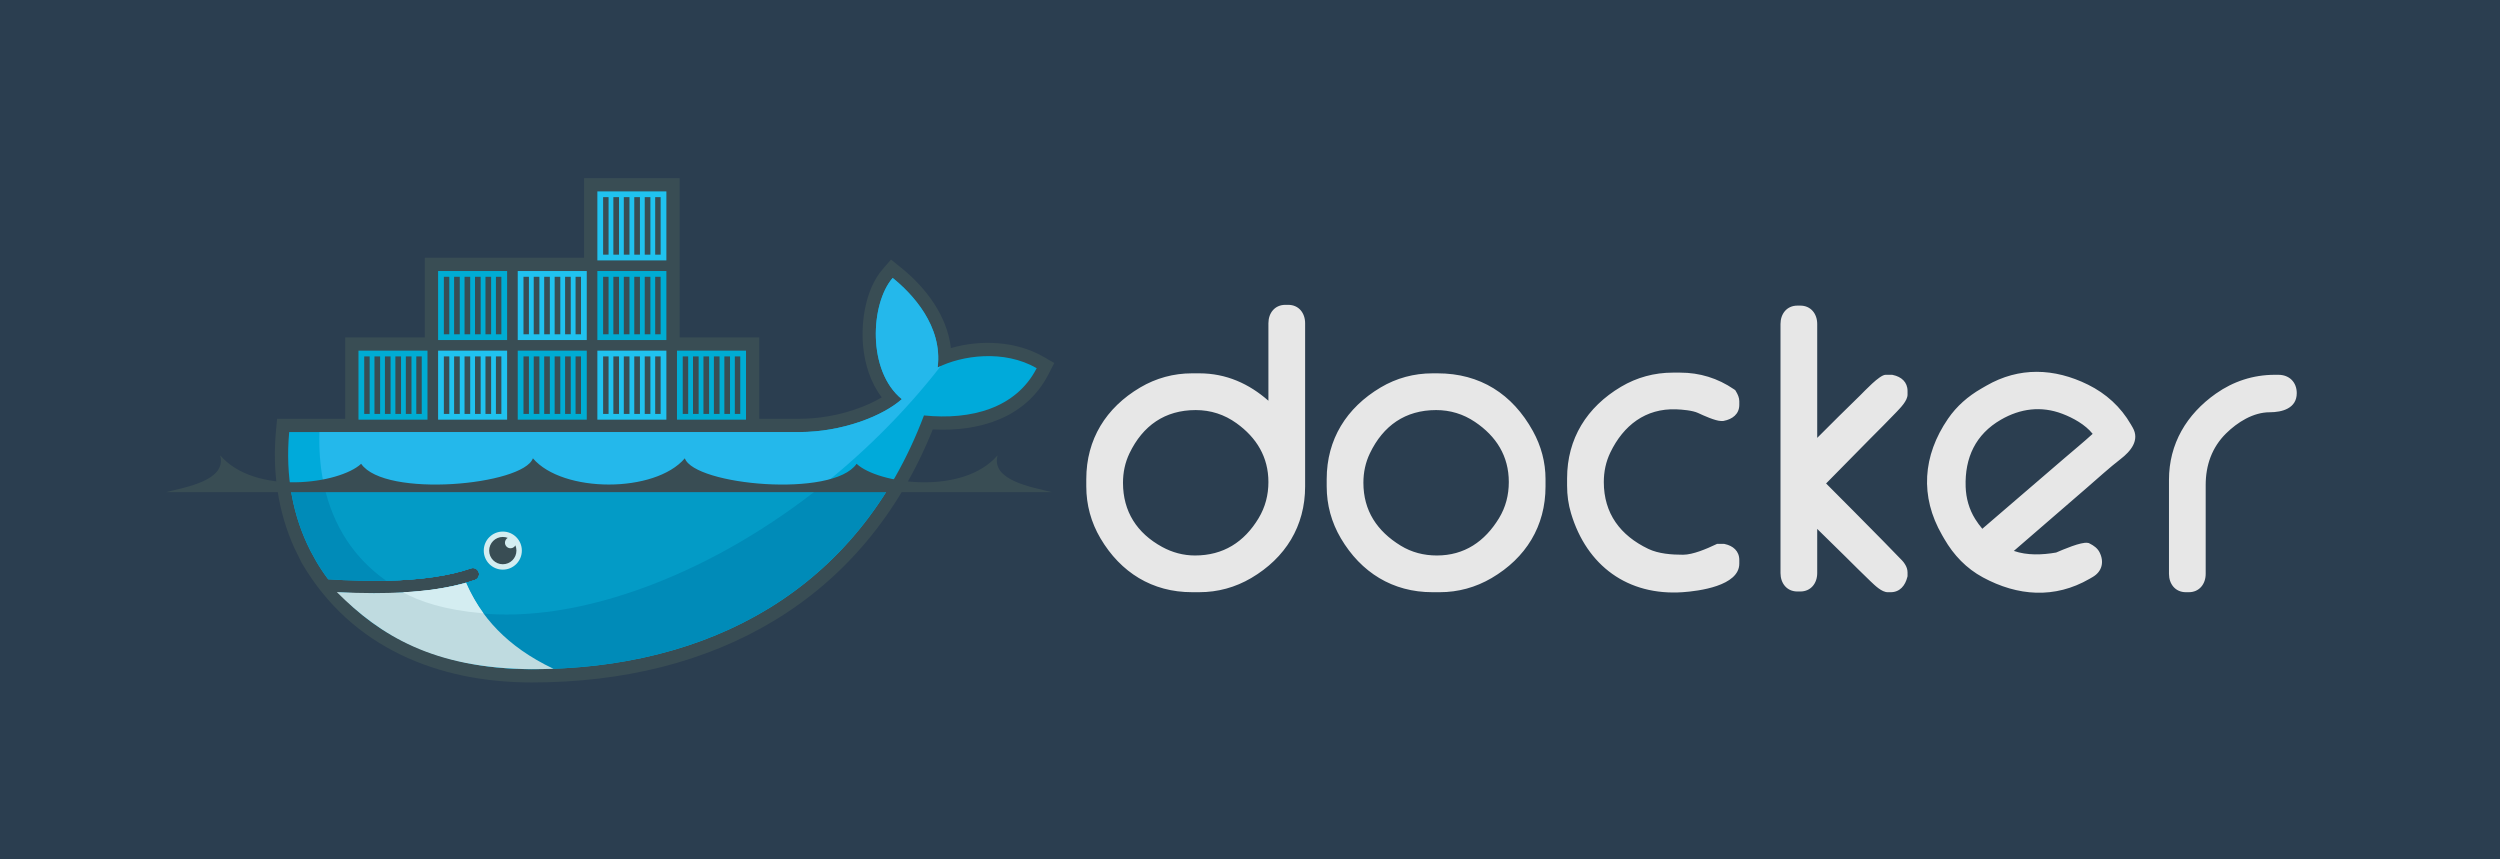 <?xml version="1.0" encoding="UTF-8" standalone="no"?>
<svg
   xmlns:dc="http://purl.org/dc/elements/1.1/"
   xmlns:cc="http://creativecommons.org/ns#"
   xmlns:rdf="http://www.w3.org/1999/02/22-rdf-syntax-ns#"
   xmlns:svg="http://www.w3.org/2000/svg"
   xmlns="http://www.w3.org/2000/svg"
   viewBox="0 0 1000 343.75"
   height="343.75"
   width="1000"
   xml:space="preserve"
   version="1.1"
   id="svg2"><defs
     id="defs6"><clipPath
       id="clipPath18"
       clipPathUnits="userSpaceOnUse"><path
         id="path20"
         d="M 0,275 800,275 800,0 0,0 0,275 Z" /></clipPath></defs><g
     transform="matrix(1.25,0,0,-1.25,0,343.75)"
     id="g10"><g
       id="g8142"><path
         d="M 0,0 800,0 800,275 0,275 0,0 Z"
         style="fill:#2b3e50;fill-opacity:1;fill-rule:nonzero;stroke:none"
         id="path12" /><g
         id="g14"><g
           id="g16"
           clip-path="url(#clipPath18)"><g
             id="g22"
             transform="translate(217.488,167.038)"><path
               d="m 0,0 25.479,0 0,-26.05 12.888,0 c 5.949,0 12.067,1.061 17.703,2.971 2.77,0.937 5.873,2.243 8.608,3.885 -3.598,4.698 -5.434,10.629 -5.975,16.472 -0.732,7.951 0.867,18.301 6.25,24.523 l 2.678,3.098 3.191,-2.566 c 8.039,-6.459 14.795,-15.478 15.987,-25.762 9.677,2.845 21.035,2.172 29.568,-2.75 l 3.496,-2.017 -1.842,-3.596 c -7.213,-14.076 -22.291,-18.44 -37.035,-17.666 -22.062,-54.949 -70.092,-80.964 -128.328,-80.964 -30.089,0 -57.692,11.248 -73.409,37.937 l -0.26,0.44 -2.287,4.657 c -5.313,11.752 -7.08,24.626 -5.881,37.487 l 0.357,3.851 21.791,0 0,26.05 25.481,0 0,25.478 50.96,0 0,25.484 30.58,0 L 0,0 Z"
               style="fill:#394d54;fill-opacity:1;fill-rule:evenodd;stroke:none"
               id="path24" /></g><g
             id="g26"
             transform="translate(300.045,157.398)"><path
               d="m 0,0 c 1.709,13.281 -8.229,23.711 -14.393,28.661 -7.103,-8.209 -8.207,-29.726 2.934,-38.787 -6.217,-5.522 -19.316,-10.53 -32.73,-10.53 l -163.31,0 c -1.303,-14.002 1.156,-26.898 6.771,-37.94 l 1.858,-3.396 c 1.176,-1.999 2.461,-3.926 3.851,-5.778 6.713,-0.431 12.903,-0.579 18.565,-0.458 l 0.002,0 c 11.129,0.249 20.211,1.561 27.095,3.95 1.025,0.355 2.138,-0.192 2.494,-1.214 0.355,-1.022 -0.188,-2.142 -1.209,-2.494 -0.914,-0.319 -1.871,-0.612 -2.856,-0.899 l -0.006,0 c -5.417,-1.547 -11.229,-2.589 -18.725,-3.048 0.441,-0.008 -0.461,-0.069 -0.467,-0.069 -0.254,-0.017 -0.574,-0.051 -0.832,-0.064 -2.951,-0.169 -6.135,-0.205 -9.391,-0.205 -3.562,0 -7.07,0.07 -10.99,0.269 l -0.101,-0.064 c 13.609,-15.296 34.882,-24.466 61.551,-24.466 56.44,0 104.315,25.016 125.512,81.19 15.041,-1.544 29.498,2.289 36.074,15.126 C 21.223,5.826 7.754,3.899 0,0"
               style="fill:#00aada;fill-opacity:1;fill-rule:nonzero;stroke:none"
               id="path28" /></g><g
             id="g30"
             transform="translate(300.045,157.398)"><path
               d="m 0,0 c 1.709,13.281 -8.229,23.711 -14.393,28.661 -7.103,-8.209 -8.207,-29.726 2.934,-38.787 -6.217,-5.522 -19.316,-10.53 -32.73,-10.53 l -153.638,0 c -0.668,-21.444 7.291,-37.725 21.373,-47.572 l 0.002,0 c 11.129,0.249 20.211,1.561 27.095,3.95 1.025,0.355 2.138,-0.192 2.494,-1.214 0.355,-1.022 -0.188,-2.142 -1.209,-2.494 -0.914,-0.319 -1.871,-0.612 -2.856,-0.899 l -0.006,0 c -5.417,-1.547 -11.727,-2.719 -19.223,-3.181 -0.006,0 -0.184,0.172 -0.184,0.172 19.206,-9.851 47.058,-9.818 78.993,2.447 35.805,13.755 69.121,39.963 92.368,69.936 C 0.672,0.327 0.328,0.169 0,0"
               style="fill:#24b8eb;fill-opacity:1;fill-rule:nonzero;stroke:none"
               id="path32" /></g><g
             id="g34"
             transform="translate(92.855,119.728)"><path
               d="m 0,0 c 1.012,-7.504 3.207,-14.527 6.463,-20.926 l 1.857,-3.396 c 1.176,-1.999 2.461,-3.926 3.852,-5.778 6.713,-0.431 12.902,-0.579 18.566,-0.458 11.129,0.249 20.211,1.561 27.095,3.95 1.025,0.355 2.139,-0.192 2.494,-1.214 0.356,-1.022 -0.187,-2.142 -1.209,-2.494 -0.914,-0.319 -1.871,-0.612 -2.855,-0.899 l -0.006,0 c -5.417,-1.547 -11.696,-2.654 -19.193,-3.117 -0.253,-0.017 -0.703,-0.02 -0.964,-0.032 -2.948,-0.167 -6.102,-0.269 -9.356,-0.269 -3.562,0 -7.205,0.068 -11.127,0.269 13.61,-15.296 35.016,-24.498 61.685,-24.498 48.32,0 90.355,18.339 114.756,58.862 L 0,0 Z"
               style="fill:#008bb8;fill-opacity:1;fill-rule:nonzero;stroke:none"
               id="path36" /></g><g
             id="g38"
             transform="translate(103.689,119.728)"><path
               d="m 0,0 c 2.887,-13.174 9.83,-23.511 19.904,-30.558 11.129,0.249 20.211,1.561 27.095,3.95 1.025,0.355 2.139,-0.192 2.494,-1.214 0.356,-1.022 -0.187,-2.142 -1.209,-2.494 -0.914,-0.319 -1.871,-0.612 -2.855,-0.899 l -0.006,0 c -5.417,-1.547 -11.827,-2.654 -19.325,-3.117 19.206,-9.853 46.979,-9.71 78.911,2.555 19.314,7.424 37.904,18.469 54.586,31.777 L 0,0 Z"
               style="fill:#039bc6;fill-opacity:1;fill-rule:nonzero;stroke:none"
               id="path40" /></g><path
             d="m 114.714,162.791 22.082,0 0,-22.085 -22.082,0 0,22.085 z m 1.838,-1.842 1.744,0 0,-18.405 -1.744,0 0,18.405 z m 3.275,0 1.814,0 0,-18.405 -1.814,0 0,18.405 z m 3.348,0 1.813,0 0,-18.405 -1.813,0 0,18.405 z m 3.346,0 1.814,0 0,-18.405 -1.814,0 0,18.405 z m 3.345,0 1.813,0 0,-18.405 -1.813,0 0,18.405 z m 3.346,0 1.746,0 0,-18.405 -1.746,0 0,18.405 z"
             style="fill:#00acd3;fill-opacity:1;fill-rule:evenodd;stroke:none"
             id="path42" /><path
             d="m 140.192,188.271 22.085,0 0,-22.084 -22.085,0 0,22.084 z m 1.842,-1.839 1.742,0 0,-18.403 -1.742,0 0,18.403 z m 3.279,0 1.811,0 0,-18.403 -1.811,0 0,18.403 z m 3.339,0 1.814,0 0,-18.403 -1.814,0 0,18.403 z m 3.35,0 1.811,0 0,-18.403 -1.811,0 0,18.403 z m 3.348,0 1.813,0 0,-18.403 -1.813,0 0,18.403 z m 3.343,0 1.746,0 0,-18.403 -1.746,0 0,18.403 z"
             style="fill:#00acd3;fill-opacity:1;fill-rule:evenodd;stroke:none"
             id="path44" /><path
             d="m 140.192,162.791 22.085,0 0,-22.085 -22.085,0 0,22.085 z m 1.842,-1.842 1.742,0 0,-18.405 -1.742,0 0,18.405 z m 3.279,0 1.811,0 0,-18.405 -1.811,0 0,18.405 z m 3.339,0 1.814,0 0,-18.405 -1.814,0 0,18.405 z m 3.35,0 1.811,0 0,-18.405 -1.811,0 0,18.405 z m 3.348,0 1.813,0 0,-18.405 -1.813,0 0,18.405 z m 3.343,0 1.746,0 0,-18.405 -1.746,0 0,18.405 z"
             style="fill:#20c2ef;fill-opacity:1;fill-rule:evenodd;stroke:none"
             id="path46" /><path
             d="m 165.676,162.791 22.086,0 0,-22.085 -22.086,0 0,22.085 z m 1.838,-1.842 1.744,0 0,-18.405 -1.744,0 0,18.405 z m 3.277,0 1.813,0 0,-18.405 -1.813,0 0,18.405 z m 3.35,0 1.811,0 0,-18.405 -1.811,0 0,18.405 z m 3.345,0 1.811,0 0,-18.405 -1.811,0 0,18.405 z m 3.342,0 1.814,0 0,-18.405 -1.814,0 0,18.405 z m 3.35,0 1.742,0 0,-18.405 -1.742,0 0,18.405 z"
             style="fill:#00acd3;fill-opacity:1;fill-rule:evenodd;stroke:none"
             id="path48" /><path
             d="m 165.676,188.271 22.086,0 0,-22.084 -22.086,0 0,22.084 z m 1.838,-1.839 1.744,0 0,-18.403 -1.744,0 0,18.403 z m 3.277,0 1.813,0 0,-18.403 -1.813,0 0,18.403 z m 3.35,0 1.811,0 0,-18.403 -1.811,0 0,18.403 z m 3.345,0 1.811,0 0,-18.403 -1.811,0 0,18.403 z m 3.342,0 1.814,0 0,-18.403 -1.814,0 0,18.403 z m 3.35,0 1.742,0 0,-18.403 -1.742,0 0,18.403 z"
             style="fill:#20c2ef;fill-opacity:1;fill-rule:evenodd;stroke:none"
             id="path50" /><path
             d="m 191.158,162.791 22.084,0 0,-22.085 -22.084,0 0,22.085 z m 1.838,-1.842 1.746,0 0,-18.405 -1.746,0 0,18.405 z m 3.279,0 1.813,0 0,-18.405 -1.813,0 0,18.405 z m 3.346,0 1.813,0 0,-18.405 -1.813,0 0,18.405 z m 3.346,0 1.813,0 0,-18.405 -1.813,0 0,18.405 z m 3.346,0 1.814,0 0,-18.405 -1.814,0 0,18.405 z m 3.345,0 1.746,0 0,-18.405 -1.746,0 0,18.405 z"
             style="fill:#20c2ef;fill-opacity:1;fill-rule:evenodd;stroke:none"
             id="path52" /><path
             d="m 191.158,188.271 22.084,0 0,-22.084 -22.084,0 0,22.084 z m 1.838,-1.839 1.746,0 0,-18.403 -1.746,0 0,18.403 z m 3.279,0 1.813,0 0,-18.403 -1.813,0 0,18.403 z m 3.346,0 1.813,0 0,-18.403 -1.813,0 0,18.403 z m 3.346,0 1.813,0 0,-18.403 -1.813,0 0,18.403 z m 3.346,0 1.814,0 0,-18.403 -1.814,0 0,18.403 z m 3.345,0 1.746,0 0,-18.403 -1.746,0 0,18.403 z"
             style="fill:#00acd3;fill-opacity:1;fill-rule:evenodd;stroke:none"
             id="path54" /><path
             d="m 191.158,213.754 22.084,0 0,-22.085 -22.084,0 0,22.085 z m 1.838,-1.838 1.746,0 0,-18.406 -1.746,0 0,18.406 z m 3.279,0 1.813,0 0,-18.406 -1.813,0 0,18.406 z m 3.346,0 1.813,0 0,-18.406 -1.813,0 0,18.406 z m 3.346,0 1.813,0 0,-18.406 -1.813,0 0,18.406 z m 3.346,0 1.814,0 0,-18.406 -1.814,0 0,18.406 z m 3.345,0 1.746,0 0,-18.406 -1.746,0 0,18.406 z"
             style="fill:#20c2ef;fill-opacity:1;fill-rule:evenodd;stroke:none"
             id="path56" /><path
             d="m 216.639,162.791 22.082,0 0,-22.085 -22.082,0 0,22.085 z m 1.84,-1.842 1.742,0 0,-18.405 -1.742,0 0,18.405 z m 3.277,0 1.811,0 0,-18.405 -1.811,0 0,18.405 z m 3.346,0 1.813,0 0,-18.405 -1.813,0 0,18.405 z m 3.343,0 1.813,0 0,-18.405 -1.813,0 0,18.405 z m 3.35,0 1.811,0 0,-18.405 -1.811,0 0,18.405 z m 3.346,0 1.742,0 0,-18.405 -1.742,0 0,18.405 z"
             style="fill:#00acd3;fill-opacity:1;fill-rule:evenodd;stroke:none"
             id="path58" /><g
             id="g60"
             transform="translate(160.897,104.898)"><path
               d="m 0,0 c 3.365,0 6.094,-2.728 6.094,-6.09 0,-3.368 -2.729,-6.093 -6.094,-6.093 -3.367,0 -6.092,2.725 -6.092,6.093 C -6.092,-2.728 -3.367,0 0,0"
               style="fill:#d4edf1;fill-opacity:1;fill-rule:evenodd;stroke:none"
               id="path62" /></g><g
             id="g64"
             transform="translate(160.897,103.175)"><path
               d="M 0,0 C 0.557,0 1.088,-0.109 1.576,-0.298 1.047,-0.604 0.689,-1.183 0.689,-1.84 c 0,-0.984 0.795,-1.78 1.78,-1.78 0.674,0 1.26,0.371 1.56,0.928 0.215,-0.517 0.332,-1.08 0.332,-1.674 0,-2.41 -1.953,-4.366 -4.361,-4.366 -2.41,0 -4.365,1.956 -4.365,4.366 C -4.365,-1.959 -2.41,0 0,0"
               style="fill:#394d54;fill-opacity:1;fill-rule:evenodd;stroke:none"
               id="path66" /></g><g
             id="g68"
             transform="translate(53.132,117.526)"><path
               d="m 0,0 133.458,0 16.504,0 133.455,0 C 277.243,1.566 263.89,3.679 266.095,11.767 254.872,-1.219 227.81,2.657 220.981,9.06 c -7.603,-11.032 -51.878,-6.838 -54.966,1.756 -9.534,-11.19 -39.078,-11.19 -48.616,0 C 114.312,2.222 70.041,-1.972 62.436,9.06 55.604,2.657 28.545,-1.219 17.324,11.767 19.525,3.679 6.172,1.566 0,0"
               style="fill:#394d54;fill-opacity:1;fill-rule:evenodd;stroke:none"
               id="path70" /></g><g
             id="g72"
             transform="translate(177.094,60.995)"><path
               d="m 0,0 c -15.09,7.161 -23.373,16.891 -27.982,27.519 -5.603,-1.6 -12.339,-2.622 -20.167,-3.062 -2.952,-0.167 -6.051,-0.248 -9.307,-0.248 -3.754,0 -7.707,0.112 -11.856,0.331 13.836,-13.83 30.856,-24.476 62.374,-24.669 2.325,0 4.639,0.042 6.938,0.129"
               style="fill:#bfdbe0;fill-opacity:1;fill-rule:nonzero;stroke:none"
               id="path74" /></g><g
             id="g76"
             transform="translate(154.717,78.71)"><path
               d="M 0,0 C -2.088,2.833 -4.111,6.395 -5.6,9.804 -11.208,8.204 -17.944,7.183 -25.772,6.742 -20.397,3.823 -12.704,1.121 0,0"
               style="fill:#d4edf1;fill-opacity:1;fill-rule:nonzero;stroke:none"
               id="path78" /></g><g
             id="g80"
             transform="translate(405.893,146.762)"><path
               d="m 0,0 0,24.805 c 0,3.259 2.035,5.882 5.41,5.882 l 0.934,0 c 3.375,0 5.402,-2.623 5.402,-5.882 l 0,-52.223 c 0,-12.733 -6.293,-22.866 -17.254,-29.324 -5.086,-2.987 -10.705,-4.524 -16.597,-4.524 l -2.331,0 c -12.734,0 -22.855,6.297 -29.318,17.254 -3.002,5.086 -4.527,10.697 -4.527,16.594 l 0,2.331 c 0,12.735 6.293,22.862 17.25,29.33 5.088,3.003 10.697,4.528 16.595,4.528 l 2.331,0 C -13.486,8.771 -6.168,5.431 0,0 m -46.535,-26.252 c 0,-9.201 4.459,-16.111 12.521,-20.526 3.258,-1.781 6.797,-2.739 10.518,-2.739 9.027,0 15.726,4.258 20.346,11.912 2.146,3.558 3.15,7.453 3.15,11.593 0,7.974 -3.777,14.197 -10.205,18.816 -3.895,2.806 -8.279,4.211 -13.065,4.211 -9.841,0 -16.923,-4.971 -21.175,-13.806 -1.436,-2.984 -2.09,-6.154 -2.09,-9.461 M 52.5,8.771 l 1.629,0 c 13.611,0 23.961,-6.603 30.521,-18.486 2.623,-4.752 4.026,-9.939 4.026,-15.372 l 0,-2.331 c 0,-12.733 -6.28,-22.883 -17.256,-29.324 -5.086,-2.981 -10.703,-4.524 -16.594,-4.524 l -2.326,0 c -12.736,0 -22.857,6.297 -29.322,17.254 -3,5.086 -4.528,10.697 -4.528,16.594 l 0,2.331 c 0,12.735 6.321,22.832 17.243,29.328 5.084,3.019 10.703,4.53 16.607,4.53 M 30.395,-26.252 c 0,-8.928 4.384,-15.496 11.929,-20.114 3.537,-2.17 7.438,-3.151 11.578,-3.151 8.821,0 15.34,4.472 19.883,11.921 2.164,3.549 3.143,7.45 3.143,11.584 0,8.307 -3.998,14.644 -10.836,19.242 -3.746,2.522 -7.916,3.785 -12.428,3.785 -9.844,0 -16.926,-4.971 -21.174,-13.806 -1.439,-2.984 -2.095,-6.154 -2.095,-9.461 m 107.113,22.329 c -1.768,0.829 -5.09,1.105 -7.006,1.178 -9.814,0.37 -16.916,-5.157 -21.084,-13.815 -1.438,-2.985 -2.09,-6.148 -2.09,-9.452 0,-10.063 5.279,-17.107 14.264,-21.402 3.279,-1.565 7.513,-1.863 11.099,-1.863 3.155,0 7.612,1.93 10.411,3.26 l 0.484,0.228 2.17,0 0.24,-0.047 c 2.676,-0.558 4.69,-2.25 4.69,-5.123 l 0,-1.165 c 0,-7.149 -13.073,-8.791 -18.061,-9.135 -17.6,-1.22 -30.762,8.446 -35.783,25.234 -0.873,2.918 -1.264,5.812 -1.264,8.848 l 0,2.328 c 0,12.737 6.318,22.828 17.246,29.318 5.086,3.017 10.701,4.532 16.604,4.532 l 2.328,0 c 6.26,0 12.029,-1.777 17.197,-5.31 l 0.428,-0.293 0.264,-0.439 c 0.558,-0.927 1.041,-1.998 1.041,-3.1 l 0,-1.163 c 0,-2.999 -2.245,-4.609 -4.954,-5.132 l -0.222,-0.037 -0.694,0 c -1.753,0 -5.738,1.812 -7.308,2.55 m 38.109,-7.956 c 4.561,4.57 9.143,9.129 13.774,13.624 1.289,1.253 6.175,6.56 8.097,6.56 l 2.108,0 0.236,-0.051 c 2.682,-0.556 4.691,-2.252 4.691,-5.131 l 0,-1.166 c 0,-1.963 -2.302,-4.247 -3.57,-5.591 -2.701,-2.86 -5.541,-5.627 -8.305,-8.43 l -14.189,-14.405 c 6.107,-6.126 12.213,-12.256 18.275,-18.427 1.676,-1.707 3.354,-3.417 5.006,-5.149 0.58,-0.61 1.446,-1.377 1.934,-2.226 0.525,-0.8 0.849,-1.7 0.849,-2.661 l 0,-1.209 -0.07,-0.281 c -0.66,-2.68 -2.361,-4.844 -5.332,-4.844 l -0.933,0 c -1.944,0 -4.139,2.203 -5.469,3.456 -2.742,2.587 -5.395,5.308 -8.086,7.949 l -9.016,8.853 0,-14.152 c 0,-3.254 -2.041,-5.874 -5.412,-5.874 l -0.928,0 c -3.371,0 -5.406,2.62 -5.406,5.874 l 0,79.738 c 0,3.261 2.035,5.87 5.406,5.87 l 0.928,0 c 3.371,0 5.412,-2.609 5.412,-5.87 l 0,-36.457 z m 146.412,20.184 1.164,0 c 3.524,0 5.877,-2.376 5.877,-5.879 0,-4.864 -4.648,-6.11 -8.67,-6.11 -5.279,0 -10.312,-3.191 -13.953,-6.771 -4.535,-4.476 -6.519,-10.197 -6.519,-16.494 l 0,-28.438 c 0,-3.262 -2.037,-5.879 -5.408,-5.879 l -0.926,0 c -3.379,0 -5.414,2.617 -5.414,5.879 l 0,30.071 c 0,11.548 5.621,20.97 14.992,27.587 5.599,3.95 12.004,6.034 18.857,6.034 m -83.494,-56.36 c 4.274,-1.494 9.149,-1.281 13.535,-0.516 2.241,0.953 7.981,3.455 10.09,3.092 l 0.332,-0.058 0.301,-0.149 c 1.287,-0.626 2.518,-1.509 3.176,-2.819 1.541,-3.074 0.799,-6.163 -2.219,-7.905 l -1.006,-0.585 c -11.142,-6.432 -22.994,-5.539 -34.103,0.468 -5.311,2.87 -9.371,7.134 -12.37,12.331 l -0.701,1.212 c -7.154,12.386 -6.187,25.42 1.881,37.201 2.783,4.071 6.422,7.219 10.678,9.678 l 1.611,0.929 c 10.496,6.058 21.742,5.645 32.522,0.327 5.793,-2.859 10.486,-7.122 13.72,-12.724 l 0.584,-1.007 c 2.35,-4.078 -0.695,-7.625 -3.837,-10.052 -3.649,-2.81 -7.331,-6.198 -10.827,-9.215 -7.795,-6.729 -15.574,-13.474 -23.367,-20.208 m -10.09,7.084 c 8.723,7.477 17.44,14.957 26.133,22.465 2.971,2.561 6.229,5.217 9.18,7.915 -2.367,2.977 -6.319,5.128 -9.676,6.408 -6.775,2.581 -13.455,1.712 -19.67,-1.873 -8.133,-4.694 -11.601,-12.175 -11.297,-21.482 0.123,-3.663 1.108,-7.194 3.055,-10.315 0.684,-1.099 1.451,-2.132 2.275,-3.118"
               style="fill:#e7e7e7;fill-opacity:1;fill-rule:evenodd;stroke:none"
               id="path82" /></g></g></g></g></g></svg>